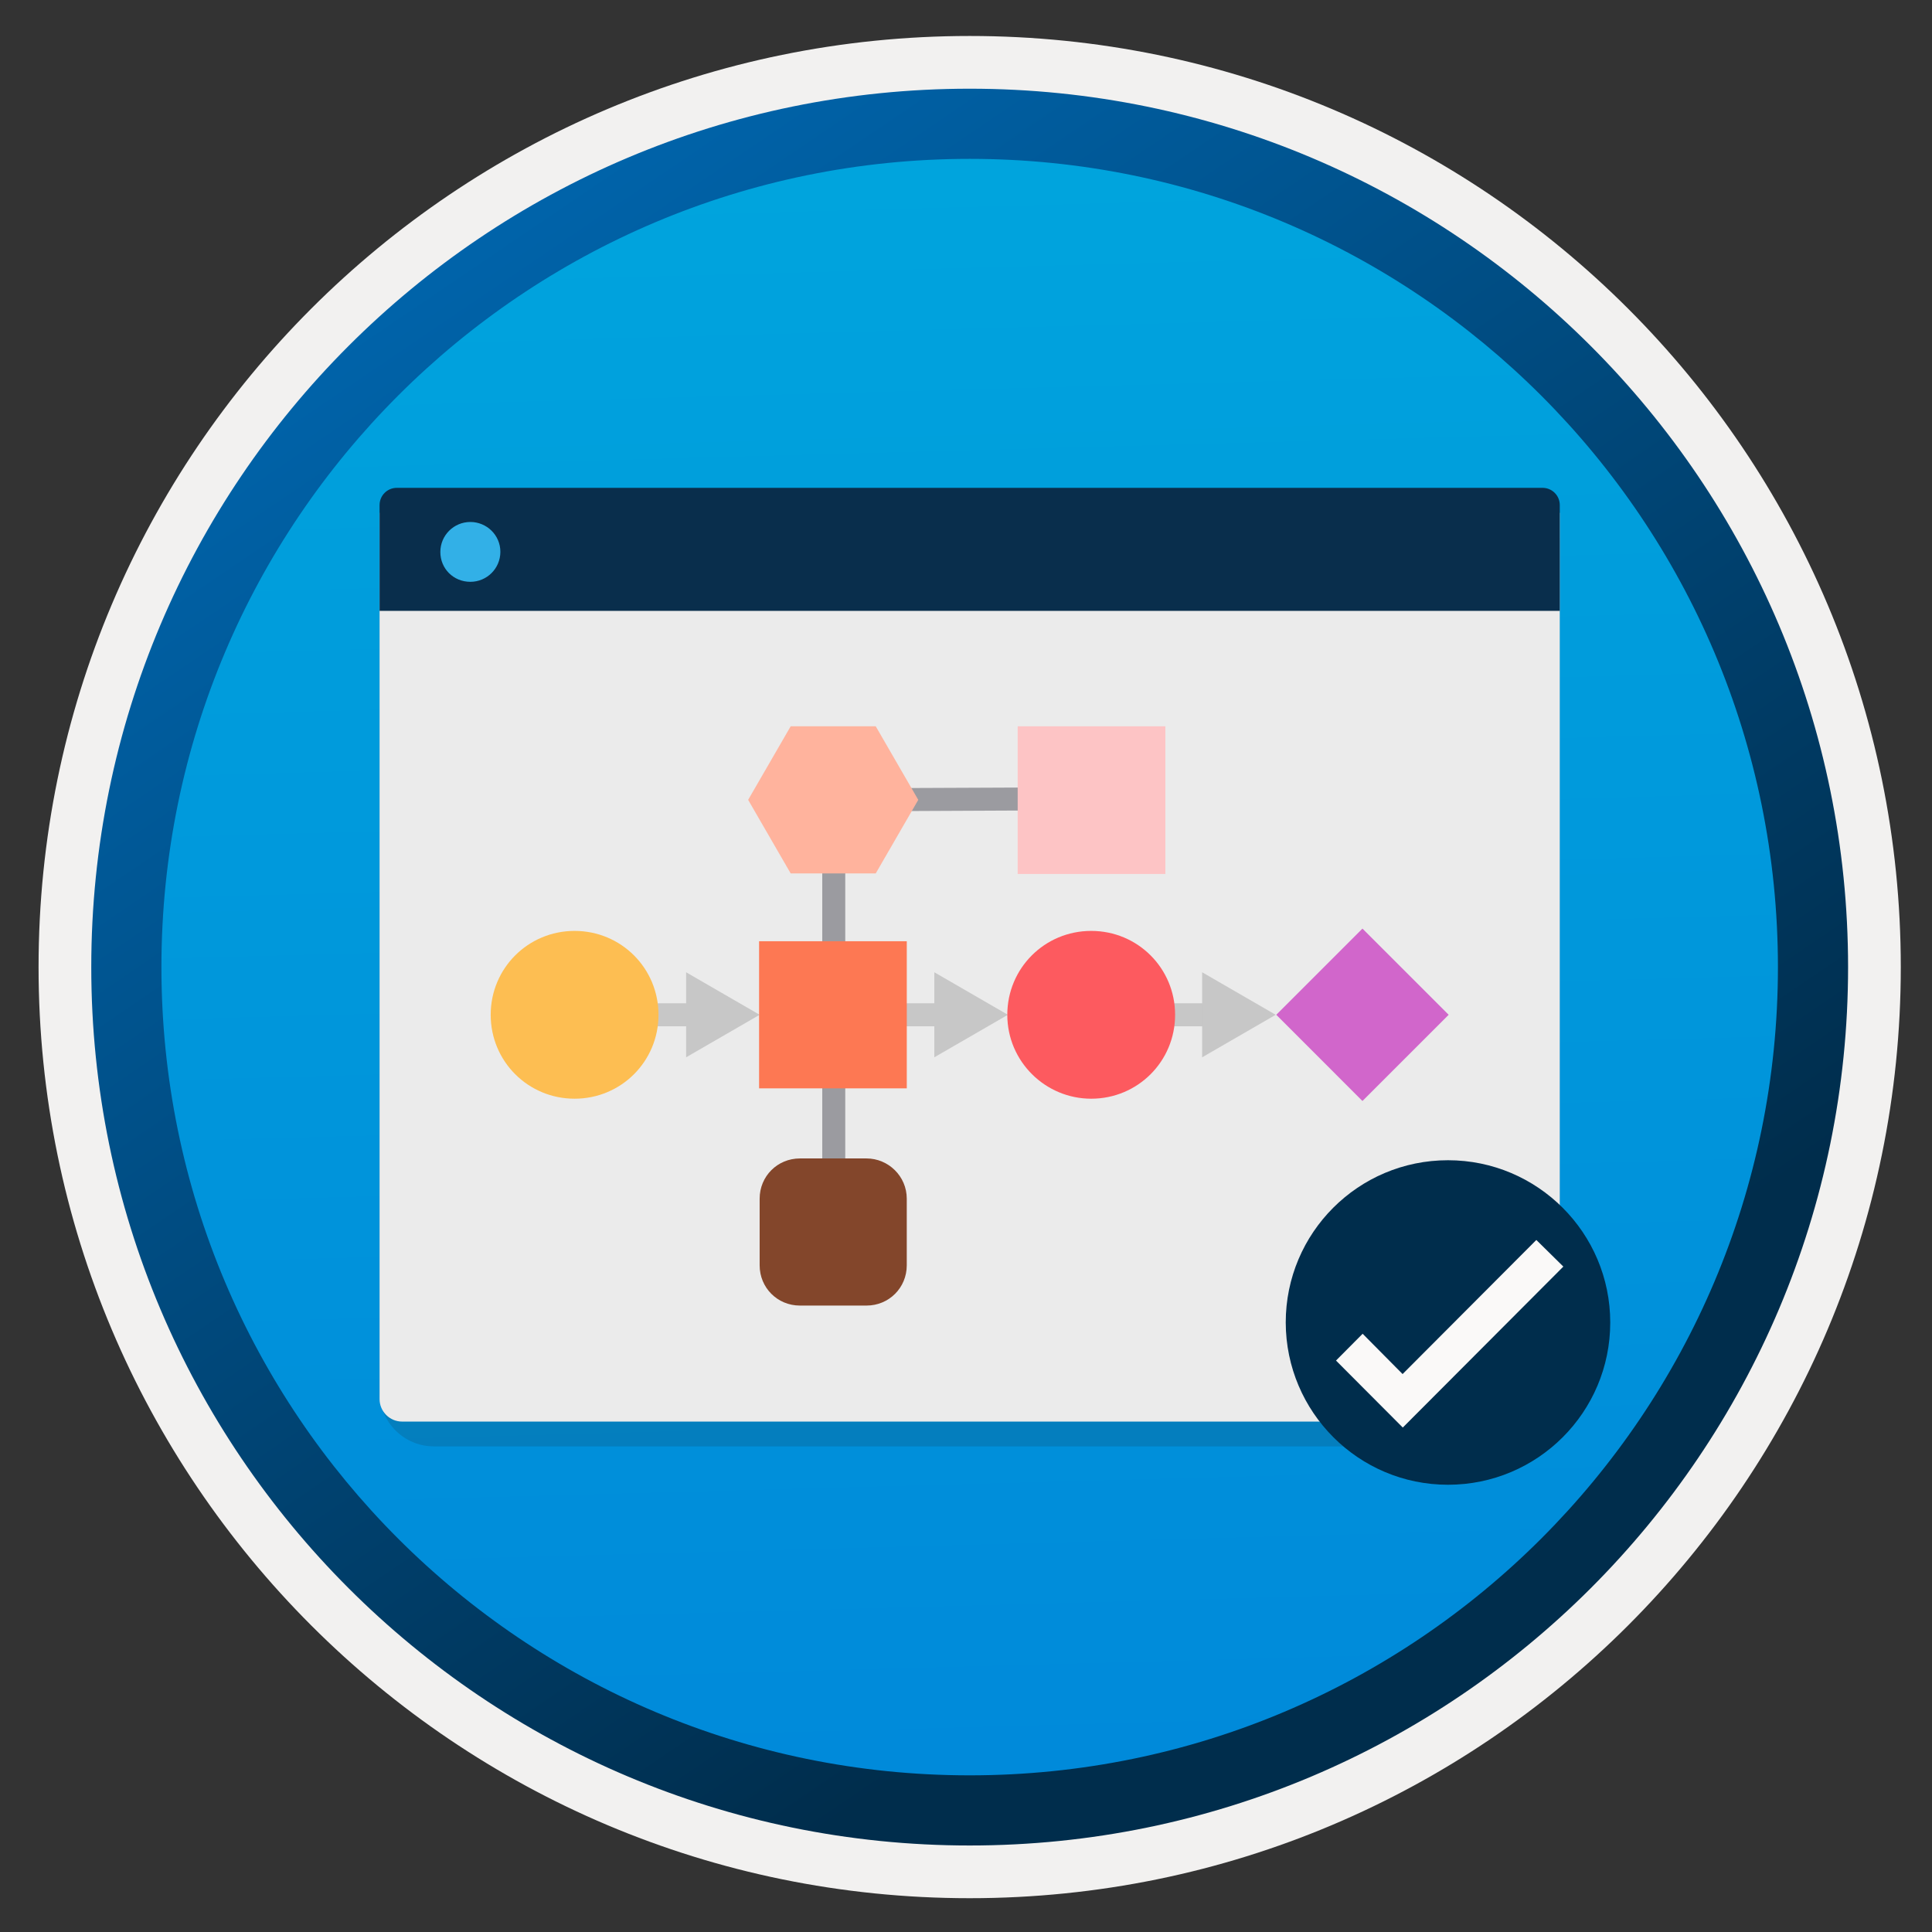 <svg width="103" height="103" viewBox="0 0 103 103" fill="none" xmlns="http://www.w3.org/2000/svg">
<rect x="0" y="0" width="103" height="103" fill="#333333" stroke="none"/>
<path d="M51.696 98.368C25.846 98.368 4.886 77.418 4.886 51.558C4.886 25.698 25.846 4.748 51.696 4.748C77.546 4.748 98.506 25.708 98.506 51.558C98.506 77.408 77.546 98.368 51.696 98.368Z" fill="url(#paint0_linear_333_15106)"/>
<path fill-rule="evenodd" clip-rule="evenodd" d="M97.596 51.558C97.596 76.908 77.046 97.458 51.696 97.458C26.346 97.458 5.796 76.908 5.796 51.558C5.796 26.208 26.346 5.658 51.696 5.658C77.046 5.658 97.596 26.208 97.596 51.558ZM51.696 1.918C79.116 1.918 101.336 24.138 101.336 51.558C101.336 78.978 79.106 101.198 51.696 101.198C24.276 101.198 2.056 78.968 2.056 51.558C2.056 24.138 24.276 1.918 51.696 1.918Z" fill="#F2F1F0"/>
<path fill-rule="evenodd" clip-rule="evenodd" d="M94.786 51.559C94.786 75.359 75.496 94.648 51.696 94.648C27.896 94.648 8.606 75.359 8.606 51.559C8.606 27.759 27.896 8.469 51.696 8.469C75.496 8.469 94.786 27.759 94.786 51.559ZM51.696 4.729C77.556 4.729 98.526 25.698 98.526 51.559C98.526 77.418 77.556 98.388 51.696 98.388C25.836 98.388 4.866 77.418 4.866 51.559C4.866 25.698 25.826 4.729 51.696 4.729Z" fill="url(#paint1_linear_333_15106)"/>
<path opacity="0.15" d="M23.136 77.11H80.256C81.856 77.11 83.156 75.81 83.156 74.21V28.66H20.236V74.21C20.236 75.81 21.536 77.11 23.136 77.11Z" fill="#1F1D20"/>
<path d="M21.436 75.788H81.956C82.616 75.788 83.156 75.248 83.156 74.588V27.338H20.236V74.588C20.236 75.248 20.776 75.788 21.436 75.788Z" fill="#EBEBEB"/>
<path d="M20.236 32.568H83.156V26.928C83.156 26.418 82.746 26.008 82.236 26.008H21.156C20.646 26.008 20.236 26.418 20.236 26.928V32.568Z" fill="#092E4C"/>
<path d="M25.076 31.018C25.956 31.018 26.676 30.308 26.676 29.418C26.676 28.528 25.946 27.828 25.076 27.828C24.196 27.828 23.476 28.538 23.476 29.428C23.476 30.318 24.176 31.018 25.076 31.018Z" fill="#32B0E7"/>
<path d="M77.196 79.156C81.976 79.156 85.846 75.285 85.846 70.505C85.846 65.736 81.976 61.855 77.196 61.855C72.416 61.855 68.546 65.725 68.546 70.505C68.556 75.285 72.426 79.156 77.196 79.156Z" fill="#002D4C"/>
<path d="M81.906 66.106L74.776 73.255L72.646 71.106L71.226 72.535L74.786 76.106L83.346 67.525L81.906 66.106Z" fill="#FAF9F8"/>
<path d="M45.063 67.03H43.837V42.03L58.053 41.969L58.084 43.194L45.063 43.255V67.03Z" fill="#9B9BA0"/>
<path d="M50.457 53.488H46.014V54.714H50.457V53.488Z" fill="#C7C7C7"/>
<path d="M49.811 56.368L53.733 54.101L49.811 51.834V56.368Z" fill="#C7C7C7"/>
<path d="M37.249 53.488H32.807V54.714H37.249V53.488Z" fill="#C7C7C7"/>
<path d="M36.578 56.368L40.499 54.101L36.578 51.834V56.368Z" fill="#C7C7C7"/>
<path d="M64.731 53.488H60.289V54.714H64.731V53.488Z" fill="#C7C7C7"/>
<path d="M64.09 56.368L68.011 54.101L64.09 51.834V56.368Z" fill="#C7C7C7"/>
<path d="M62.098 38.721H54.255V46.594H62.129V38.721H62.098Z" fill="#FDC4C5"/>
<path d="M77.232 54.101L72.636 49.506L68.041 54.101L72.636 58.697L77.232 54.101Z" fill="#D166CB"/>
<path d="M48.343 50.18H40.469V58.023H48.343V50.18Z" fill="#FD7853"/>
<path d="M46.197 61.76H42.644C41.449 61.76 40.499 62.709 40.499 63.904V67.458C40.499 68.653 41.449 69.603 42.644 69.603H46.197C47.392 69.603 48.342 68.653 48.342 67.458V63.904C48.342 62.709 47.362 61.76 46.197 61.76Z" fill="#83462B"/>
<path d="M46.688 38.721H42.153L39.886 42.642L42.153 46.564H46.688L48.955 42.642L46.688 38.721Z" fill="#FFB39D"/>
<path d="M30.633 58.575C33.115 58.575 35.106 56.584 35.106 54.102C35.106 51.62 33.115 49.629 30.633 49.629C28.152 49.629 26.16 51.62 26.16 54.102C26.16 56.584 28.152 58.575 30.633 58.575Z" fill="#FDBE52"/>
<path d="M58.175 58.575C60.657 58.575 62.648 56.584 62.648 54.102C62.648 51.62 60.657 49.629 58.175 49.629C55.694 49.629 53.702 51.62 53.702 54.102C53.702 56.584 55.724 58.575 58.175 58.575Z" fill="#FD5A5F"/>
<defs>
<linearGradient id="paint0_linear_333_15106" x1="49.922" y1="-13.232" x2="53.904" y2="132.539" gradientUnits="userSpaceOnUse">
<stop stop-color="#00ABDE"/>
<stop offset="1" stop-color="#007ED8"/>
</linearGradient>
<linearGradient id="paint1_linear_333_15106" x1="3.126" y1="-20.064" x2="98.654" y2="120.817" gradientUnits="userSpaceOnUse">
<stop stop-color="#007ED8"/>
<stop offset="0.707" stop-color="#002D4C"/>
</linearGradient>
</defs>
</svg>
